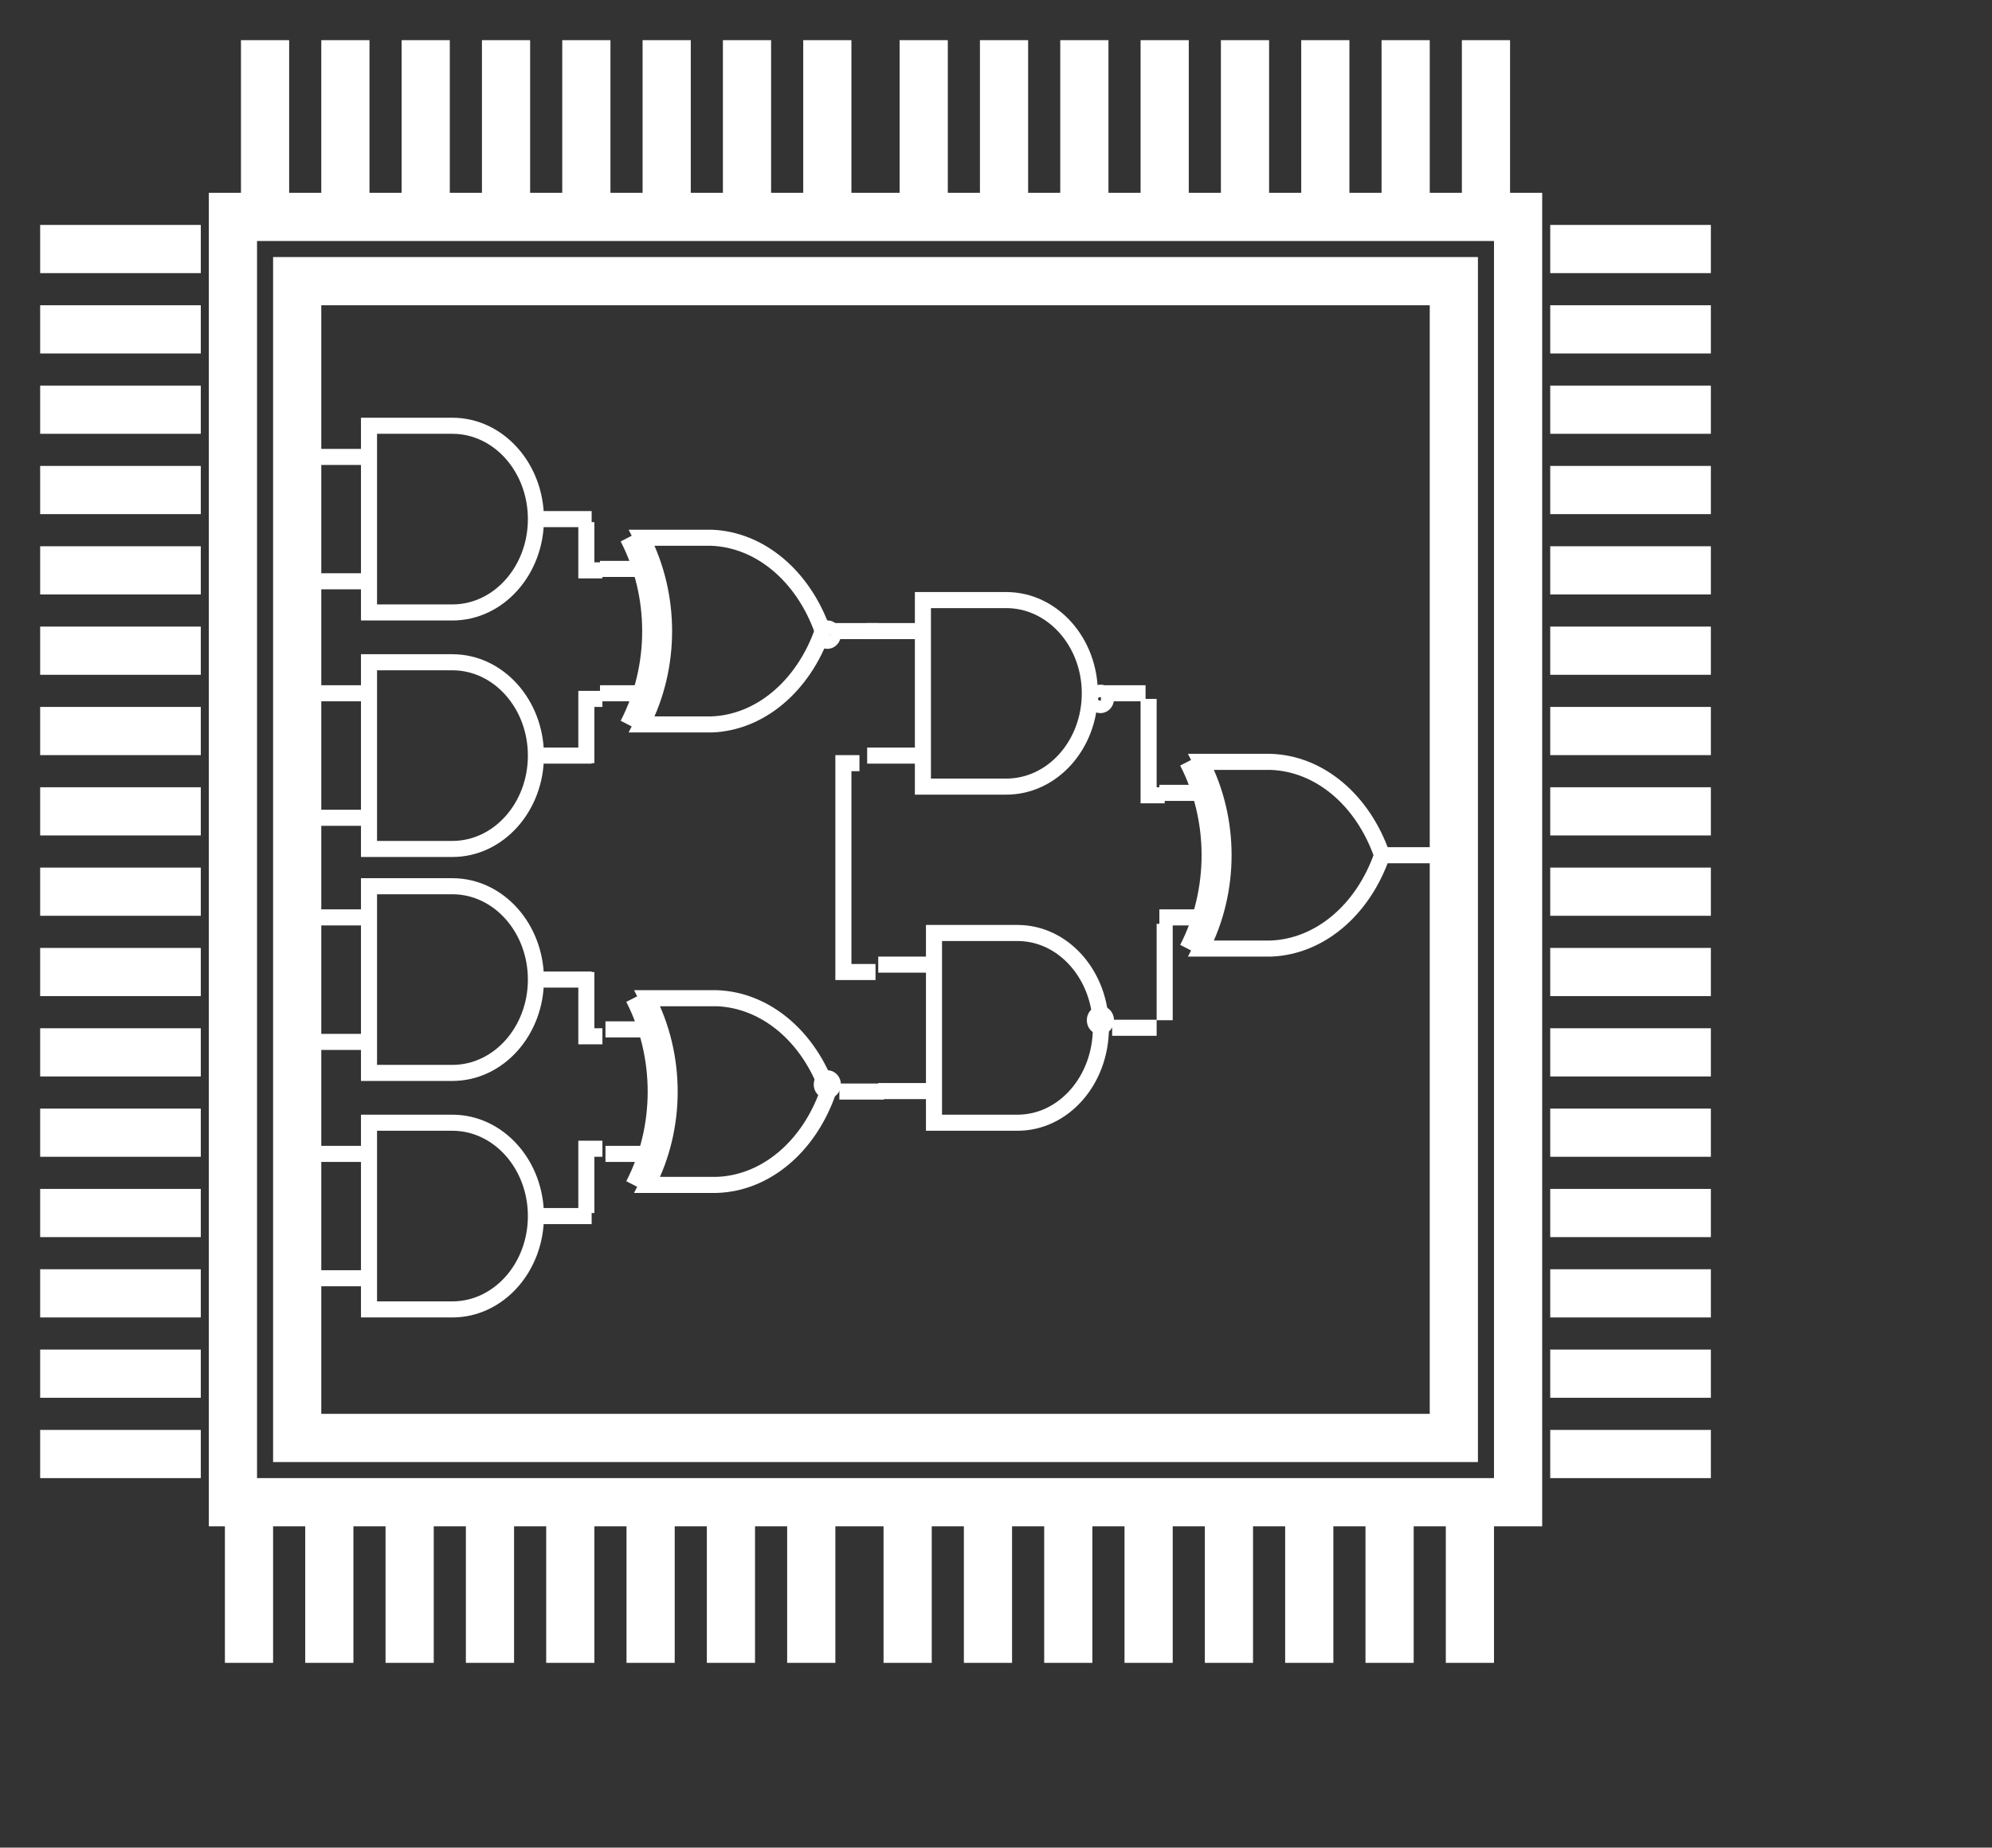 <!DOCTYPE svg PUBLIC "-//W3C//DTD SVG 1.1//EN" "http://www.w3.org/Graphics/SVG/1.1/DTD/svg11.dtd">
<svg xmlns="http://www.w3.org/2000/svg" xmlns:xlink="http://www.w3.org/1999/xlink" width="124px" height="115px" version="1.1" content="&lt;mxfile userAgent=&quot;Mozilla/5.0 (Windows NT 6.3; WOW64) AppleWebKit/537.36 (KHTML, like Gecko) Chrome/51.0.27.103 Safari/537.36&quot; version=&quot;5.5.2.0&quot; editor=&quot;www.draw.io&quot; type=&quot;device&quot;&gt;&lt;diagram&gt;7V3dc5s+Fv1r8sqA+X5s0qb70M50Jg+/3acdYlObLUEeQpqkf30ldIUhsYwcg67XkmfssWW+dM/V0blXQlz5Nw8vX+tsu/lOVnl5tXBXL1f+56vFIk4D+skKXqHAhYJ1Xax4kbcruCv+5FDoQulTscofBxs2hJRNsR0WLklV5ctmUJbVNXkebvaTlMOzbrO1OOOu4G6Zle9L/ylWzYaXJotoV/6vvFhvxJm9KOX/3GfLX+uaPFVwvquFH8WfrtNb/vdDJo4FFX3cZCvy3Cvyv1Cz1oTQI7NvDy83eclMK8zG97uV/Ntdd51XcG0jO4QJ3+V3Vj5B5eHKmldhDVahLWyW100OKA8xyO7F5lC1/kW0m8IVfM3JQ97Ur3QTOJAf+3wX8JZFCNZ83tneE4fdDOwuMAe8192xd3WmX6DaEhMslE3gX/8kVXNDSlK3xb7bvmj5adbhILy3j5b6Q2UP1Z566ZZ9zV/oia9X5InXxqM/njdFk99tsyUreKZkQMs2zQM9Wfv3Y1OTX3nPYrftq/tHtC6f2bYoS7FlRSp6wOPNPTArB1bqdh5UFLxO2LJn9GSPzUXZKSb3Q2yPGzHN+/aXAPUN3G8CU3hwKjRTcCyklgjee0UA6E1uCjgVnle0WBykocVMdY+xqy7pofoMPFPVQRkdqnpZtGy4Kmpaj4JUtPSRPLEL63PtNq8LevacGYbpkHvKoT92ZddbUlRNe6Hh9VX4mZbQY7BD33QqitkRk7JbNziMwr5ucAIUFBjZdBRgB7CUBkzQddlh2SqqqIEjFDpJY7xTQSvP5I/iGBYGOQzaSUKo+LNTTXAksYsGEeVBGI0YVqCpKM/KqB4OrSPgcKQVUuM46CdJiN7Pjhn0SylPIdQ0x0Fbv8AhCgV1bzwO2olCtN2zS8dpyL+Jy0Sre28ESHf+TWUUYN664yXgFgqy2Rgm4nVH6RFsJlQBB/09AvZY1cjgsUbpKIb/rYN2foFDFFbCj+Ognyiw0/Uy+aQ/EaeSr5/XFApJ8pnq7tskeQ+H8RH1uZqjrxDNGI+DdpL00eOskTlR+tSUb8OuXtoDL+zybdg1joN+osDP2B9mClB7MHky3TN5cqYZgz72XDEOzTnMGPSxJTfHAiVj6aNPHMXT2IHV2D0c8DS2aOoWhwM4aO86A2yNLWMG/Ro7sBp7Bwv3CxyisBp7HAf9RIE9tCGTT/ozlgF2uMGxwFFTdjihhwPejKDAzggax0E/SWLHWTJm0K+mQht29WDBC7tCG3aN46CdKEL0sGu865orERdi33nBjY+SiAsVYpt5665wt8Ncdbd3O/RwaB0Bp0ewM7PGcdDfI2CP1MiYAUE62timBwvibf72TupxHLQTRYR914lMPulPxEXYN6FwLFDUVKQQQRjTOLkjoJBkZEeNxnHQT5LYcZaMGfSrqciGXT1Y8MKuyIZd4zhoJ4r03KcOitVhYe4ghEYjlknAgCctKIWtMzk0R7dVkbY8aYU97PQsN/7RdRcN5ySewp4nyY1/PEdPUXdlir4wOsZbJyxSn1Bghs2B6DVqZexBa1mDF2sN79HKM7X/WH3Q+sKcEW+AOlYfoDbD5toJQKwof3ZqRyxxr0YAU4ifGDtvwLFAET+xeqLgwpbwxUsKxKYqTpnN9ZMf9rirrMUjqB/1cdcLc0a8MdZYfYzVDJtrJ4AEexBRlucCS4j7FzWkvRL0tNfHxvGmUH4JugjGS3sl6ndcXdi67HhrP4sUvbU5GvFjD/3IWrx+5ZeYmoTlPoBDAKaqbZnN9RMAduJbJnf0571S7MFejgWK+hHL8RjXEDnoKOSXqs9eNMPm2skvRY93Dg9/aFQ/YoqNec6IF/6kpoY/MpvrJwD0x4jKZr5pn+qWYk954ligTHVLsUUwNz5Kzs+jV49ceTzZ67mm6l6AHemxmKYqX6nVtfd8noutfWXNXr/29VxTxS94ARILmCp/pVZHYAHs/L9M+ehP/3kuejDA0UBSQqam4gF3JA40deqL1Or6OVDlKe047R5BCnnGBkTcpDg0oPJMerOsjkAD6AHRYUbUOAfOU3k4/ryU+MEn0k8iBFUeST9z7T84G3+S2ps6HR9wR+oBTJ19JLU6Qg+APQQibfcYQtDYyIS7AQ4NqDxO3yyr66cB9Mf6S8UPQlIM/Tn/AAeOFjriSf8X1hwRH+vvHfFcf0OsjkCC6DGQrN0jaCFj18QBN0CiAWNDIpnV9dOA+orcJ7V1vtq1fKVIuAqhf6B/6BlALFrTN4BYa/80AygPkJ5mgPExqPmqqEz1p1VxfHBztiqqPPeW1atYZuW37D4vf5DHAhafvCdNQx5Yw99kK/IM/LDKHjc5Ozz7kZXFmm26pLVtSWYPI/QoSpzpE+zWENaLDnmFbUdPuGUX9/CyrrPtxslLauSa7emUZF0s/7vOmvzRySp6HW8Z5w1d7ftHjYu4/Q/3ALHj0zXMujeI5gEZeU7kpbGX+G6ahCk0+FNRVUhRWFSPQlWIq8DpYRWI+yTOAHPxBN0exPlqnd/BT1I3G7ImVVZ+2ZVeU/KqVh2uPczyl6L5NxSz7/9h3x2PLhfMf/eEA9+motfLdmh3Zj/4Hu327OfbHf6XN83rXfGHXVv21BAmN7pL/EaYi3CnUJQbbFuZT+TV6lNdt74M3klLbqnPwrVwwzFrjfkFNS95qpdiOzHy1GT1Ohdbyp5ZW+dl1hS/h+c4DfL3rXpyyBN/MsjHYNDpEhNDLpmxOQPkCmnQ/1tmf6nYebRTe6elnSSIQr97AysD80dOn7EDcYvSOTC/Qi7O9vYf6e0XiRMN8IKY5xxAV0gFWtA/AnrgO37i0tvvo9SlfCuWvzkHzEWHZCXeRBJv2LVDMmXQtQtyPbIn2ecf4F9+4AQ9x5giihfPHLdCcCohqOAYwAvTOUYQOn5HOqErlj4+zTMU0pRWL35MLyaOl/pu1L2hJYtmHjqR3+tI4Azn0I1ccs6vwtEOsAvj9sT1UvGGPFw3MkcjDNqw3YA9UDMUJzgHl7jkhCGyS4SOtwO0e6KFYAnPCaP3nH+0SyRen2umGPuARAOypOh+DNTp5WaXoDEPlcap2aV2V2qcjO0lNoDh3t2Rf7CCnt8unHThxt17qFUWVN71QqQQbpID7zryYL7vhC7jQzqfII5cGFrdeSq/9J3fdjZQdGUNadIJw6aLcOQQthw6srbMOH9ctQ2I8CHXlhkXp7/MSAcz0AkXTk9/vFUwtCdo8+F00a44DqJALJWtXdXSnzUh9Hi7foKZ9DtZ5WyLvw==&lt;/diagram&gt;&lt;/mxfile&gt;"><rect width="100%" height="100%" fill="#333333" stroke="none"/><defs/><g transform="translate(0.5,0.5)"><rect x="14" y="13" width="80" height="80" fill="none" stroke="#ffffff" stroke-width="3" pointer-events="none"/><rect x="18" y="17" width="72" height="72" fill="none" stroke="#ffffff" stroke-width="3" pointer-events="none"/><path d="M 52 7 L 62 7" fill="none" stroke="#ffffff" stroke-width="3" stroke-miterlimit="10" transform="rotate(90,57,7)" pointer-events="none"/><path d="M 57 7 L 67 7" fill="none" stroke="#ffffff" stroke-width="3" stroke-miterlimit="10" transform="rotate(90,62,7)" pointer-events="none"/><path d="M 62 7 L 72 7" fill="none" stroke="#ffffff" stroke-width="3" stroke-miterlimit="10" transform="rotate(90,67,7)" pointer-events="none"/><path d="M 67 7 L 77 7" fill="none" stroke="#ffffff" stroke-width="3" stroke-miterlimit="10" transform="rotate(90,72,7)" pointer-events="none"/><path d="M 72 7 L 82 7" fill="none" stroke="#ffffff" stroke-width="3" stroke-miterlimit="10" transform="rotate(90,77,7)" pointer-events="none"/><path d="M 77 7 L 87 7" fill="none" stroke="#ffffff" stroke-width="3" stroke-miterlimit="10" transform="rotate(90,82,7)" pointer-events="none"/><path d="M 82 7 L 92 7" fill="none" stroke="#ffffff" stroke-width="3" stroke-miterlimit="10" transform="rotate(90,87,7)" pointer-events="none"/><path d="M 87 7 L 97 7" fill="none" stroke="#ffffff" stroke-width="3" stroke-miterlimit="10" transform="rotate(90,92,7)" pointer-events="none"/><path d="M 11 7 L 21 7" fill="none" stroke="#ffffff" stroke-width="3" stroke-miterlimit="10" transform="rotate(90,16,7)" pointer-events="none"/><path d="M 16 7 L 26 7" fill="none" stroke="#ffffff" stroke-width="3" stroke-miterlimit="10" transform="rotate(90,21,7)" pointer-events="none"/><path d="M 21 7 L 31 7" fill="none" stroke="#ffffff" stroke-width="3" stroke-miterlimit="10" transform="rotate(90,26,7)" pointer-events="none"/><path d="M 26 7 L 36 7" fill="none" stroke="#ffffff" stroke-width="3" stroke-miterlimit="10" transform="rotate(90,31,7)" pointer-events="none"/><path d="M 31 7 L 41 7" fill="none" stroke="#ffffff" stroke-width="3" stroke-miterlimit="10" transform="rotate(90,36,7)" pointer-events="none"/><path d="M 36 7 L 46 7" fill="none" stroke="#ffffff" stroke-width="3" stroke-miterlimit="10" transform="rotate(90,41,7)" pointer-events="none"/><path d="M 41 7 L 51 7" fill="none" stroke="#ffffff" stroke-width="3" stroke-miterlimit="10" transform="rotate(90,46,7)" pointer-events="none"/><path d="M 46 7 L 56 7" fill="none" stroke="#ffffff" stroke-width="3" stroke-miterlimit="10" transform="rotate(90,51,7)" pointer-events="none"/><path d="M 51 98 L 61 98" fill="none" stroke="#ffffff" stroke-width="3" stroke-miterlimit="10" transform="rotate(90,56,98)" pointer-events="none"/><path d="M 56 98 L 66 98" fill="none" stroke="#ffffff" stroke-width="3" stroke-miterlimit="10" transform="rotate(90,61,98)" pointer-events="none"/><path d="M 61 98 L 71 98" fill="none" stroke="#ffffff" stroke-width="3" stroke-miterlimit="10" transform="rotate(90,66,98)" pointer-events="none"/><path d="M 66 98 L 76 98" fill="none" stroke="#ffffff" stroke-width="3" stroke-miterlimit="10" transform="rotate(90,71,98)" pointer-events="none"/><path d="M 71 98 L 81 98" fill="none" stroke="#ffffff" stroke-width="3" stroke-miterlimit="10" transform="rotate(90,76,98)" pointer-events="none"/><path d="M 76 98 L 86 98" fill="none" stroke="#ffffff" stroke-width="3" stroke-miterlimit="10" transform="rotate(90,81,98)" pointer-events="none"/><path d="M 81 98 L 91 98" fill="none" stroke="#ffffff" stroke-width="3" stroke-miterlimit="10" transform="rotate(90,86,98)" pointer-events="none"/><path d="M 86 98 L 96 98" fill="none" stroke="#ffffff" stroke-width="3" stroke-miterlimit="10" transform="rotate(90,91,98)" pointer-events="none"/><path d="M 10 98 L 20 98" fill="none" stroke="#ffffff" stroke-width="3" stroke-miterlimit="10" transform="rotate(90,15,98)" pointer-events="none"/><path d="M 15 98 L 25 98" fill="none" stroke="#ffffff" stroke-width="3" stroke-miterlimit="10" transform="rotate(90,20,98)" pointer-events="none"/><path d="M 20 98 L 30 98" fill="none" stroke="#ffffff" stroke-width="3" stroke-miterlimit="10" transform="rotate(90,25,98)" pointer-events="none"/><path d="M 25 98 L 35 98" fill="none" stroke="#ffffff" stroke-width="3" stroke-miterlimit="10" transform="rotate(90,30,98)" pointer-events="none"/><path d="M 30 98 L 40 98" fill="none" stroke="#ffffff" stroke-width="3" stroke-miterlimit="10" transform="rotate(90,35,98)" pointer-events="none"/><path d="M 35 98 L 45 98" fill="none" stroke="#ffffff" stroke-width="3" stroke-miterlimit="10" transform="rotate(90,40,98)" pointer-events="none"/><path d="M 40 98 L 50 98" fill="none" stroke="#ffffff" stroke-width="3" stroke-miterlimit="10" transform="rotate(90,45,98)" pointer-events="none"/><path d="M 45 98 L 55 98" fill="none" stroke="#ffffff" stroke-width="3" stroke-miterlimit="10" transform="rotate(90,50,98)" pointer-events="none"/><path d="M 96 15 L 106 15" fill="none" stroke="#ffffff" stroke-width="3" stroke-miterlimit="10" pointer-events="none"/><path d="M 96 20 L 106 20" fill="none" stroke="#ffffff" stroke-width="3" stroke-miterlimit="10" pointer-events="none"/><path d="M 96 25 L 106 25" fill="none" stroke="#ffffff" stroke-width="3" stroke-miterlimit="10" pointer-events="none"/><path d="M 96 30 L 106 30" fill="none" stroke="#ffffff" stroke-width="3" stroke-miterlimit="10" pointer-events="none"/><path d="M 96 35 L 106 35" fill="none" stroke="#ffffff" stroke-width="3" stroke-miterlimit="10" pointer-events="none"/><path d="M 96 40 L 106 40" fill="none" stroke="#ffffff" stroke-width="3" stroke-miterlimit="10" pointer-events="none"/><path d="M 96 45 L 106 45" fill="none" stroke="#ffffff" stroke-width="3" stroke-miterlimit="10" pointer-events="none"/><path d="M 96 50 L 106 50" fill="none" stroke="#ffffff" stroke-width="3" stroke-miterlimit="10" pointer-events="none"/><path d="M 96 55 L 106 55" fill="none" stroke="#ffffff" stroke-width="3" stroke-miterlimit="10" pointer-events="none"/><path d="M 96 60 L 106 60" fill="none" stroke="#ffffff" stroke-width="3" stroke-miterlimit="10" pointer-events="none"/><path d="M 96 65 L 106 65" fill="none" stroke="#ffffff" stroke-width="3" stroke-miterlimit="10" pointer-events="none"/><path d="M 96 70 L 106 70" fill="none" stroke="#ffffff" stroke-width="3" stroke-miterlimit="10" pointer-events="none"/><path d="M 96 75 L 106 75" fill="none" stroke="#ffffff" stroke-width="3" stroke-miterlimit="10" pointer-events="none"/><path d="M 96 80 L 106 80" fill="none" stroke="#ffffff" stroke-width="3" stroke-miterlimit="10" pointer-events="none"/><path d="M 96 85 L 106 85" fill="none" stroke="#ffffff" stroke-width="3" stroke-miterlimit="10" pointer-events="none"/><path d="M 96 90 L 106 90" fill="none" stroke="#ffffff" stroke-width="3" stroke-miterlimit="10" pointer-events="none"/><path d="M 2 15 L 12 15" fill="none" stroke="#ffffff" stroke-width="3" stroke-miterlimit="10" pointer-events="none"/><path d="M 2 20 L 12 20" fill="none" stroke="#ffffff" stroke-width="3" stroke-miterlimit="10" pointer-events="none"/><path d="M 2 25 L 12 25" fill="none" stroke="#ffffff" stroke-width="3" stroke-miterlimit="10" pointer-events="none"/><path d="M 2 30 L 12 30" fill="none" stroke="#ffffff" stroke-width="3" stroke-miterlimit="10" pointer-events="none"/><path d="M 2 35 L 12 35" fill="none" stroke="#ffffff" stroke-width="3" stroke-miterlimit="10" pointer-events="none"/><path d="M 2 40 L 12 40" fill="none" stroke="#ffffff" stroke-width="3" stroke-miterlimit="10" pointer-events="none"/><path d="M 2 45 L 12 45" fill="none" stroke="#ffffff" stroke-width="3" stroke-miterlimit="10" pointer-events="none"/><path d="M 2 50 L 12 50" fill="none" stroke="#ffffff" stroke-width="3" stroke-miterlimit="10" pointer-events="none"/><path d="M 2 55 L 12 55" fill="none" stroke="#ffffff" stroke-width="3" stroke-miterlimit="10" pointer-events="none"/><path d="M 2 60 L 12 60" fill="none" stroke="#ffffff" stroke-width="3" stroke-miterlimit="10" pointer-events="none"/><path d="M 2 65 L 12 65" fill="none" stroke="#ffffff" stroke-width="3" stroke-miterlimit="10" pointer-events="none"/><path d="M 2 70 L 12 70" fill="none" stroke="#ffffff" stroke-width="3" stroke-miterlimit="10" pointer-events="none"/><path d="M 2 75 L 12 75" fill="none" stroke="#ffffff" stroke-width="3" stroke-miterlimit="10" pointer-events="none"/><path d="M 2 80 L 12 80" fill="none" stroke="#ffffff" stroke-width="3" stroke-miterlimit="10" pointer-events="none"/><path d="M 2 85 L 12 85" fill="none" stroke="#ffffff" stroke-width="3" stroke-miterlimit="10" pointer-events="none"/><path d="M 2 90 L 12 90" fill="none" stroke="#ffffff" stroke-width="3" stroke-miterlimit="10" pointer-events="none"/><path d="M 22.47 26 L 27.66 26 C 30.53 26 32.86 28.6 32.86 31.81 C 32.86 35.02 30.53 37.62 27.66 37.62 L 22.47 37.62 Z" fill="none" stroke="#ffffff" stroke-miterlimit="10" pointer-events="none"/><path d="M 19 27.94 L 22.47 27.94" fill="none" stroke="#ffffff" stroke-miterlimit="10" pointer-events="none"/><path d="M 19 35.68 L 22.47 35.68" fill="none" stroke="#ffffff" stroke-miterlimit="10" pointer-events="none"/><path d="M 32.86 31.81 L 36.33 31.81" fill="none" stroke="#ffffff" stroke-miterlimit="10" pointer-events="none"/><path d="M 22.47 40.72 L 27.66 40.72 C 30.53 40.72 32.86 43.32 32.86 46.53 C 32.86 49.74 30.53 52.34 27.66 52.34 L 22.47 52.34 Z" fill="none" stroke="#ffffff" stroke-miterlimit="10" pointer-events="none"/><path d="M 19 42.65 L 22.47 42.65" fill="none" stroke="#ffffff" stroke-miterlimit="10" pointer-events="none"/><path d="M 19 50.4 L 22.47 50.4" fill="none" stroke="#ffffff" stroke-miterlimit="10" pointer-events="none"/><path d="M 32.86 46.53 L 36.33 46.53" fill="none" stroke="#ffffff" stroke-miterlimit="10" pointer-events="none"/><path d="M 37 35 L 36 35 L 36 32" fill="none" stroke="#ffffff" stroke-miterlimit="10" pointer-events="none"/><path d="M 37 43 L 36 43 L 36 47" fill="none" stroke="#ffffff" stroke-miterlimit="10" pointer-events="none"/><path d="M 39.45 32.97 L 43.78 32.97 C 46.8 33.08 49.5 35.34 50.71 38.78 C 49.5 42.22 46.8 44.49 43.78 44.59 L 39.45 44.59 C 41.3 41 41.3 36.57 39.45 32.97 Z" fill="none" stroke="#ffffff" stroke-miterlimit="10" pointer-events="none"/><path d="M 36.85 34.91 L 40.31 34.91" fill="none" stroke="#ffffff" stroke-miterlimit="10" pointer-events="none"/><path d="M 36.85 42.65 L 40.31 42.65" fill="none" stroke="#ffffff" stroke-miterlimit="10" pointer-events="none"/><path d="M 51.4 38.78 L 54.17 38.78" fill="none" stroke="#ffffff" stroke-miterlimit="10" pointer-events="none"/><path d="M 38.58 32.97 C 40.44 36.57 40.44 41 38.58 44.59" fill="none" stroke="#ffffff" stroke-miterlimit="10" pointer-events="none"/><rect x="36.85" y="32.97" width="0" height="0" fill="none" stroke="#ffffff" pointer-events="none"/><ellipse cx="51" cy="39" rx="0.347" ry="0.387" fill="none" stroke="#ffffff" pointer-events="none"/><path d="M 22.47 54.66 L 27.66 54.66 C 30.53 54.66 32.86 57.26 32.86 60.47 C 32.86 63.68 30.53 66.28 27.66 66.28 L 22.47 66.28 Z" fill="none" stroke="#ffffff" stroke-miterlimit="10" pointer-events="none"/><path d="M 19 56.6 L 22.47 56.6" fill="none" stroke="#ffffff" stroke-miterlimit="10" pointer-events="none"/><path d="M 19 64.35 L 22.47 64.35" fill="none" stroke="#ffffff" stroke-miterlimit="10" pointer-events="none"/><path d="M 32.86 60.47 L 36.33 60.47" fill="none" stroke="#ffffff" stroke-miterlimit="10" pointer-events="none"/><path d="M 22.47 69.38 L 27.66 69.38 C 30.53 69.38 32.86 71.98 32.86 75.19 C 32.86 78.4 30.53 81 27.66 81 L 22.47 81 Z" fill="none" stroke="#ffffff" stroke-miterlimit="10" pointer-events="none"/><path d="M 19 71.32 L 22.47 71.32" fill="none" stroke="#ffffff" stroke-miterlimit="10" pointer-events="none"/><path d="M 19 79.06 L 22.47 79.06" fill="none" stroke="#ffffff" stroke-miterlimit="10" pointer-events="none"/><path d="M 32.86 75.19 L 36.33 75.19" fill="none" stroke="#ffffff" stroke-miterlimit="10" pointer-events="none"/><path d="M 37 64 L 36 64 L 36 60" fill="none" stroke="#ffffff" stroke-miterlimit="10" pointer-events="none"/><path d="M 37 71 L 36 71 L 36 75" fill="none" stroke="#ffffff" stroke-miterlimit="10" pointer-events="none"/><path d="M 39.79 61.63 L 44.12 61.63 C 47.15 61.74 49.85 64 51.05 67.44 C 49.85 70.89 47.15 73.15 44.12 73.25 L 39.79 73.25 C 41.65 69.66 41.65 65.23 39.79 61.63 Z" fill="none" stroke="#ffffff" stroke-miterlimit="10" pointer-events="none"/><path d="M 37.19 63.57 L 40.66 63.57" fill="none" stroke="#ffffff" stroke-miterlimit="10" pointer-events="none"/><path d="M 37.19 71.32 L 40.66 71.32" fill="none" stroke="#ffffff" stroke-miterlimit="10" pointer-events="none"/><path d="M 51.75 67.44 L 54.52 67.44" fill="none" stroke="#ffffff" stroke-miterlimit="10" pointer-events="none"/><path d="M 38.93 61.63 C 40.78 65.23 40.78 69.66 38.93 73.25" fill="none" stroke="#ffffff" stroke-miterlimit="10" pointer-events="none"/><rect x="37.19" y="61.63" width="0" height="0" fill="none" stroke="#ffffff" pointer-events="none"/><ellipse cx="51" cy="67" rx="0.347" ry="0.387" fill="none" stroke="#ffffff" pointer-events="none"/><path d="M 56.95 36.85 L 62.14 36.85 C 65.01 36.85 67.34 39.45 67.34 42.65 C 67.34 45.86 65.01 48.46 62.14 48.46 L 56.95 48.46 Z" fill="none" stroke="#ffffff" stroke-miterlimit="10" pointer-events="none"/><path d="M 53.48 38.78 L 56.95 38.78" fill="none" stroke="#ffffff" stroke-miterlimit="10" pointer-events="none"/><path d="M 53.48 46.53 L 56.95 46.53" fill="none" stroke="#ffffff" stroke-miterlimit="10" pointer-events="none"/><path d="M 68.03 42.65 L 70.81 42.65" fill="none" stroke="#ffffff" stroke-miterlimit="10" pointer-events="none"/><ellipse cx="68" cy="43" rx="0.347" ry="0.387" fill="none" stroke="#ffffff" pointer-events="none"/><path d="M 57.64 57.57 L 62.84 57.57 C 65.71 57.57 68.03 60.21 68.03 63.47 C 68.03 66.74 65.71 69.38 62.84 69.38 L 57.64 69.38 Z" fill="none" stroke="#ffffff" stroke-miterlimit="10" pointer-events="none"/><path d="M 54.17 59.54 L 57.64 59.54" fill="none" stroke="#ffffff" stroke-miterlimit="10" pointer-events="none"/><path d="M 54.17 67.41 L 57.64 67.41" fill="none" stroke="#ffffff" stroke-miterlimit="10" pointer-events="none"/><path d="M 68.73 63.47 L 71.5 63.47" fill="none" stroke="#ffffff" stroke-miterlimit="10" pointer-events="none"/><ellipse cx="68" cy="63" rx="0.347" ry="0.394" fill="none" stroke="#ffffff" pointer-events="none"/><path d="M 53 47 L 52 47 L 52 60 L 54 60" fill="none" stroke="#ffffff" stroke-miterlimit="10" pointer-events="none"/><path d="M 72 49 L 71 49 L 71 43" fill="none" stroke="#ffffff" stroke-miterlimit="10" pointer-events="none"/><path d="M 72 57 L 72 63" fill="none" stroke="#ffffff" stroke-miterlimit="10" pointer-events="none"/><path d="M 74.27 46.92 L 78.6 46.92 C 81.63 47.02 84.33 49.28 85.53 52.73 C 84.33 56.17 81.63 58.43 78.6 58.54 L 74.27 58.54 C 76.13 54.94 76.13 50.51 74.27 46.92 Z" fill="none" stroke="#ffffff" stroke-miterlimit="10" pointer-events="none"/><path d="M 71.67 48.85 L 75.14 48.85" fill="none" stroke="#ffffff" stroke-miterlimit="10" pointer-events="none"/><path d="M 71.67 56.6 L 75.14 56.6" fill="none" stroke="#ffffff" stroke-miterlimit="10" pointer-events="none"/><path d="M 85.53 52.73 L 89 52.73" fill="none" stroke="#ffffff" stroke-miterlimit="10" pointer-events="none"/><path d="M 73.41 46.92 C 75.26 50.51 75.26 54.94 73.41 58.54" fill="none" stroke="#ffffff" stroke-miterlimit="10" pointer-events="none"/></g></svg>